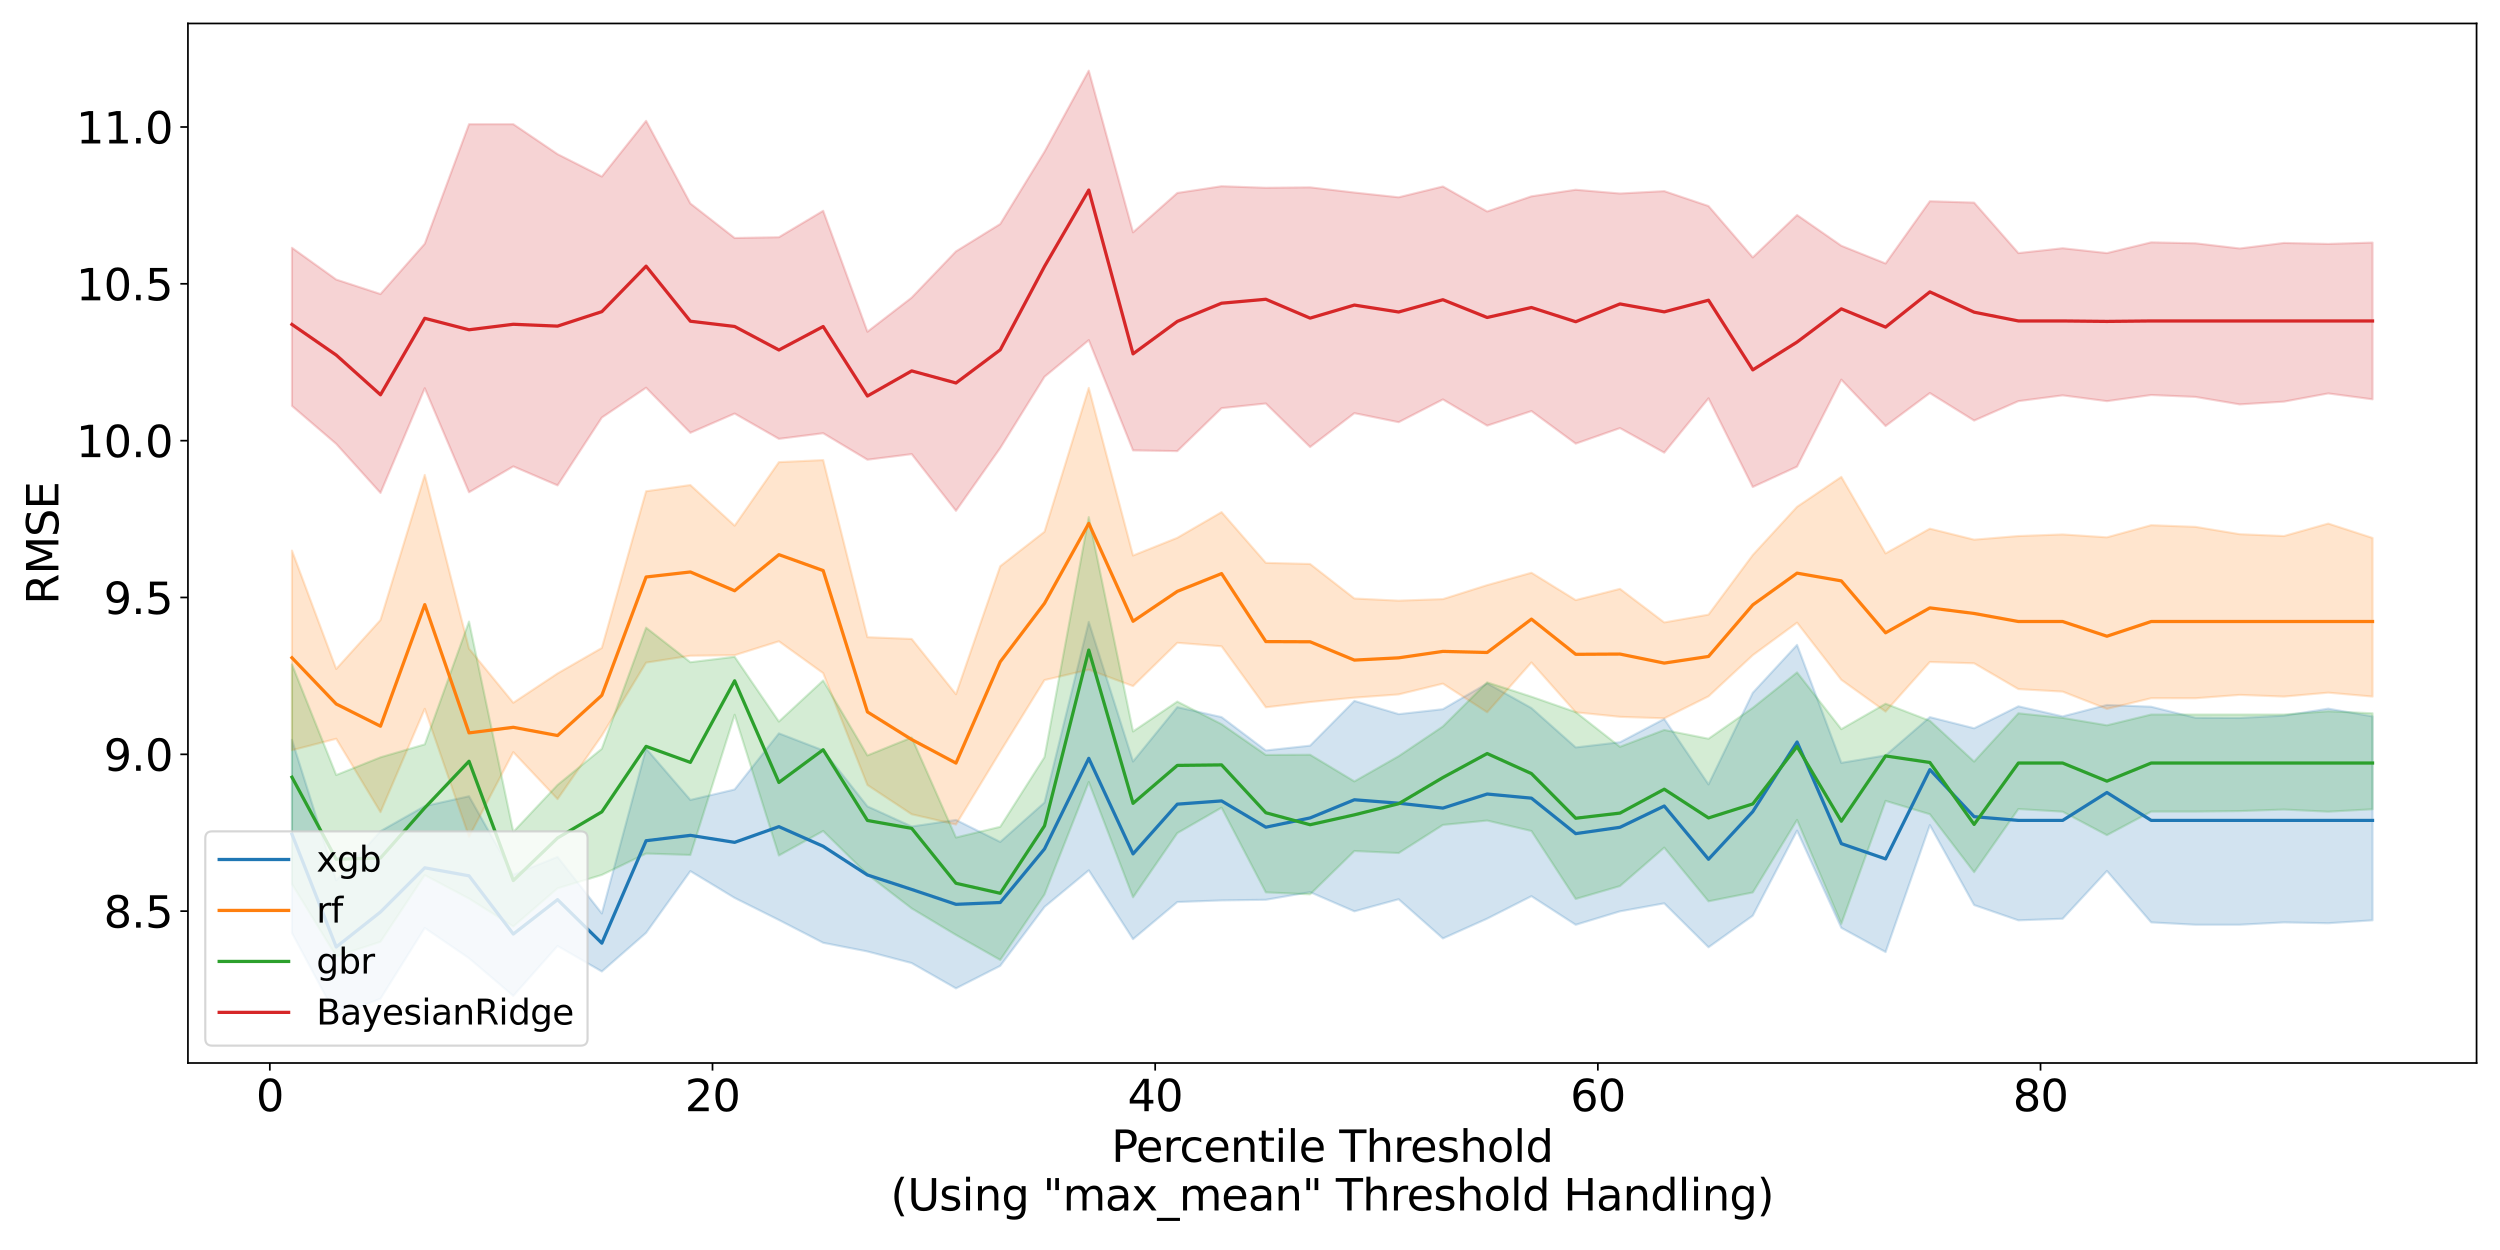 <?xml version="1.0" encoding="utf-8" standalone="no"?>
<!DOCTYPE svg PUBLIC "-//W3C//DTD SVG 1.1//EN"
  "http://www.w3.org/Graphics/SVG/1.1/DTD/svg11.dtd">
<svg xmlns:xlink="http://www.w3.org/1999/xlink" width="1152pt" height="576pt" viewBox="0 0 1152 576" xmlns="http://www.w3.org/2000/svg" version="1.1">
 <defs>
  <style type="text/css">*{stroke-linejoin: round; stroke-linecap: butt}</style>
 </defs>
 <g id="figure_1">
  <g id="patch_1">
   <path d="M 0 576 
L 1152 576 
L 1152 0 
L 0 0 
z
" style="fill: #ffffff"/>
  </g>
  <g id="axes_1">
   <g id="patch_2">
    <path d="M 86.6 489.832 
L 1141.2 489.832 
L 1141.2 10.8 
L 86.6 10.8 
z
" style="fill: #ffffff"/>
   </g>
   <g id="PolyCollection_1">
    <defs>
     <path id="m567a04a9db" d="M 134.536 -235.085 
L 134.536 -146.095 
L 154.935 -107.942 
L 175.333 -115.806 
L 195.732 -148.401 
L 216.13 -134.451 
L 236.529 -117.086 
L 256.927 -140.105 
L 277.326 -128.336 
L 297.724 -146.145 
L 318.122 -174.585 
L 338.521 -162.248 
L 358.919 -152.072 
L 379.318 -141.562 
L 399.716 -137.568 
L 420.115 -132.206 
L 440.513 -120.561 
L 460.912 -130.934 
L 481.31 -158.084 
L 501.709 -174.959 
L 522.107 -143.244 
L 542.505 -160.339 
L 562.904 -161.09 
L 583.302 -161.38 
L 603.701 -164.892 
L 624.099 -156.056 
L 644.498 -161.629 
L 664.896 -143.575 
L 685.295 -152.692 
L 705.693 -163.035 
L 726.091 -149.856 
L 746.49 -156.057 
L 766.888 -159.743 
L 787.287 -139.494 
L 807.685 -154.06 
L 828.084 -193.231 
L 848.482 -148.442 
L 868.881 -137.296 
L 889.279 -195.774 
L 909.678 -158.954 
L 930.076 -151.909 
L 950.474 -152.646 
L 970.873 -174.655 
L 991.271 -150.968 
L 1011.67 -149.88 
L 1032.068 -149.88 
L 1052.467 -150.968 
L 1072.865 -150.575 
L 1093.264 -151.919 
L 1093.264 -245.875 
L 1093.264 -245.875 
L 1072.865 -249.463 
L 1052.467 -246.219 
L 1032.068 -245.162 
L 1011.67 -245.243 
L 991.271 -250.335 
L 970.873 -251.158 
L 950.474 -245.879 
L 930.076 -250.532 
L 909.678 -240.398 
L 889.279 -245.545 
L 868.881 -227.908 
L 848.482 -224.481 
L 828.084 -278.823 
L 807.685 -256.761 
L 787.287 -214.539 
L 766.888 -244.697 
L 746.49 -233.971 
L 726.091 -231.581 
L 705.693 -249.718 
L 685.295 -261.116 
L 664.896 -249.204 
L 644.498 -246.924 
L 624.099 -253.016 
L 603.701 -232.408 
L 583.302 -230.18 
L 562.904 -245.549 
L 542.505 -250.144 
L 522.107 -225.098 
L 501.709 -289.423 
L 481.31 -206.191 
L 460.912 -188.036 
L 440.513 -198.17 
L 420.115 -195.145 
L 399.716 -204.421 
L 379.318 -230.222 
L 358.919 -238.063 
L 338.521 -212.21 
L 318.122 -207.377 
L 297.724 -231.065 
L 277.326 -155.082 
L 256.927 -181.168 
L 236.529 -172.913 
L 216.13 -209.09 
L 195.732 -204.54 
L 175.333 -192.989 
L 154.935 -170.368 
L 134.536 -235.085 
z
" style="stroke: #1f77b4; stroke-opacity: 0.2"/>
    </defs>
    <g clip-path="url(#p15c4a6320e)">
     <use xlink:href="#m567a04a9db" x="0" y="576" style="fill: #1f77b4; fill-opacity: 0.2; stroke: #1f77b4; stroke-opacity: 0.2"/>
    </g>
   </g>
   <g id="PolyCollection_2">
    <defs>
     <path id="m9740ea5361" d="M 134.536 -322.27 
L 134.536 -230.299 
L 154.935 -235.576 
L 175.333 -201.762 
L 195.732 -249.37 
L 216.13 -190.419 
L 236.529 -229.406 
L 256.927 -207.782 
L 277.326 -237.038 
L 297.724 -270.657 
L 318.122 -273.84 
L 338.521 -274.077 
L 358.919 -280.486 
L 379.318 -265.804 
L 399.716 -214.256 
L 420.115 -200.788 
L 440.513 -196.049 
L 460.912 -229.626 
L 481.31 -262.619 
L 501.709 -267.421 
L 522.107 -259.848 
L 542.505 -279.794 
L 562.904 -278.194 
L 583.302 -250.073 
L 603.701 -252.507 
L 624.099 -254.526 
L 644.498 -256.013 
L 664.896 -260.979 
L 685.295 -247.791 
L 705.693 -270.748 
L 726.091 -247.775 
L 746.49 -245.684 
L 766.888 -244.991 
L 787.287 -255.125 
L 807.685 -274.098 
L 828.084 -289.073 
L 848.482 -262.743 
L 868.881 -248.101 
L 889.279 -270.952 
L 909.678 -270.357 
L 930.076 -258.458 
L 950.474 -257.305 
L 970.873 -249.34 
L 991.271 -254.259 
L 1011.67 -254.248 
L 1032.068 -255.798 
L 1052.467 -255.016 
L 1072.865 -256.828 
L 1093.264 -255.016 
L 1093.264 -328.115 
L 1093.264 -328.115 
L 1072.865 -334.741 
L 1052.467 -328.993 
L 1032.068 -329.837 
L 1011.67 -333.228 
L 991.271 -333.985 
L 970.873 -328.396 
L 950.474 -329.725 
L 930.076 -328.993 
L 909.678 -327.32 
L 889.279 -332.389 
L 868.881 -320.988 
L 848.482 -356.259 
L 828.084 -342.463 
L 807.685 -320.254 
L 787.287 -292.78 
L 766.888 -289.182 
L 746.49 -304.65 
L 726.091 -299.471 
L 705.693 -312.076 
L 685.295 -306.369 
L 664.896 -299.932 
L 644.498 -299.212 
L 624.099 -300.212 
L 603.701 -316.116 
L 583.302 -316.633 
L 562.904 -340.02 
L 542.505 -328.169 
L 522.107 -320.011 
L 501.709 -397.234 
L 481.31 -330.975 
L 460.912 -315.086 
L 440.513 -256.103 
L 420.115 -281.565 
L 399.716 -282.385 
L 379.318 -363.99 
L 358.919 -363.038 
L 338.521 -333.766 
L 318.122 -352.491 
L 297.724 -349.637 
L 277.326 -277.426 
L 256.927 -265.688 
L 236.529 -252.166 
L 216.13 -277.088 
L 195.732 -357.141 
L 175.333 -290.29 
L 154.935 -267.748 
L 134.536 -322.27 
z
" style="stroke: #ff7f0e; stroke-opacity: 0.2"/>
    </defs>
    <g clip-path="url(#p15c4a6320e)">
     <use xlink:href="#m9740ea5361" x="0" y="576" style="fill: #ff7f0e; fill-opacity: 0.2; stroke: #ff7f0e; stroke-opacity: 0.2"/>
    </g>
   </g>
   <g id="PolyCollection_3">
    <defs>
     <path id="mb2927a8add" d="M 134.536 -269.805 
L 134.536 -168.645 
L 154.935 -135.324 
L 175.333 -142.016 
L 195.732 -172.73 
L 216.13 -161.932 
L 236.529 -149.055 
L 256.927 -166.657 
L 277.326 -172.838 
L 297.724 -182.688 
L 318.122 -182.029 
L 338.521 -246.624 
L 358.919 -181.79 
L 379.318 -193.088 
L 399.716 -173.048 
L 420.115 -157.404 
L 440.513 -145.192 
L 460.912 -133.66 
L 481.31 -163.848 
L 501.709 -215.634 
L 522.107 -162.523 
L 542.505 -192.108 
L 562.904 -203.828 
L 583.302 -164.805 
L 603.701 -163.899 
L 624.099 -183.848 
L 644.498 -182.911 
L 664.896 -195.88 
L 685.295 -197.887 
L 705.693 -193.074 
L 726.091 -161.765 
L 746.49 -167.705 
L 766.888 -185.412 
L 787.287 -160.678 
L 807.685 -164.755 
L 828.084 -198.163 
L 848.482 -150.314 
L 868.881 -206.962 
L 889.279 -200.793 
L 909.678 -174.097 
L 930.076 -203.195 
L 950.474 -201.976 
L 970.873 -191.169 
L 991.271 -202.031 
L 1011.67 -202.031 
L 1032.068 -202.249 
L 1052.467 -202.955 
L 1072.865 -201.976 
L 1093.264 -203.089 
L 1093.264 -247.319 
L 1093.264 -247.319 
L 1072.865 -248.24 
L 1052.467 -246.742 
L 1032.068 -246.742 
L 1011.67 -246.742 
L 991.271 -246.742 
L 970.873 -241.768 
L 950.474 -245.2 
L 930.076 -247.314 
L 909.678 -225.052 
L 889.279 -243.865 
L 868.881 -251.719 
L 848.482 -240.009 
L 828.084 -266.153 
L 807.685 -249.807 
L 787.287 -235.582 
L 766.888 -239.63 
L 746.49 -231.868 
L 726.091 -247.848 
L 705.693 -254.955 
L 685.295 -261.56 
L 664.896 -241.254 
L 644.498 -227.542 
L 624.099 -215.923 
L 603.701 -228.213 
L 583.302 -228.118 
L 562.904 -242.29 
L 542.505 -252.708 
L 522.107 -238.941 
L 501.709 -337.706 
L 481.31 -227.097 
L 460.912 -195.018 
L 440.513 -190.063 
L 420.115 -236.147 
L 399.716 -227.883 
L 379.318 -262.428 
L 358.919 -243.498 
L 338.521 -273.344 
L 318.122 -270.837 
L 297.724 -286.755 
L 277.326 -230.959 
L 256.927 -214.302 
L 236.529 -192.644 
L 216.13 -289.57 
L 195.732 -232.991 
L 175.333 -227.019 
L 154.935 -218.871 
L 134.536 -269.805 
z
" style="stroke: #2ca02c; stroke-opacity: 0.2"/>
    </defs>
    <g clip-path="url(#p15c4a6320e)">
     <use xlink:href="#mb2927a8add" x="0" y="576" style="fill: #2ca02c; fill-opacity: 0.2; stroke: #2ca02c; stroke-opacity: 0.2"/>
    </g>
   </g>
   <g id="PolyCollection_4">
    <defs>
     <path id="m69c92c8bdf" d="M 134.536 -461.812 
L 134.536 -388.958 
L 154.935 -371.463 
L 175.333 -348.858 
L 195.732 -397.089 
L 216.13 -349.169 
L 236.529 -361.084 
L 256.927 -352.328 
L 277.326 -383.59 
L 297.724 -397.338 
L 318.122 -376.571 
L 338.521 -385.438 
L 358.919 -373.777 
L 379.318 -376.369 
L 399.716 -364.168 
L 420.115 -366.743 
L 440.513 -340.617 
L 460.912 -369.537 
L 481.31 -402.385 
L 501.709 -419.257 
L 522.107 -368.466 
L 542.505 -368.121 
L 562.904 -387.925 
L 583.302 -390.071 
L 603.701 -370.016 
L 624.099 -385.613 
L 644.498 -381.456 
L 664.896 -391.94 
L 685.295 -379.869 
L 705.693 -386.569 
L 726.091 -371.574 
L 746.49 -378.728 
L 766.888 -367.419 
L 787.287 -392.448 
L 807.685 -351.607 
L 828.084 -360.992 
L 848.482 -401.041 
L 868.881 -379.688 
L 889.279 -394.876 
L 909.678 -382.205 
L 930.076 -391.152 
L 950.474 -393.818 
L 970.873 -391.148 
L 991.271 -393.978 
L 1011.67 -393.104 
L 1032.068 -389.655 
L 1052.467 -390.933 
L 1072.865 -394.711 
L 1093.264 -391.998 
L 1093.264 -464.214 
L 1093.264 -464.214 
L 1072.865 -463.593 
L 1052.467 -464.05 
L 1032.068 -461.501 
L 1011.67 -463.887 
L 991.271 -464.325 
L 970.873 -459.373 
L 950.474 -461.612 
L 930.076 -459.373 
L 909.678 -482.634 
L 889.279 -483.265 
L 868.881 -454.575 
L 848.482 -462.754 
L 828.084 -476.915 
L 807.685 -457.384 
L 787.287 -481.049 
L 766.888 -487.92 
L 746.49 -486.828 
L 726.091 -488.557 
L 705.693 -485.532 
L 685.295 -478.542 
L 664.896 -490.071 
L 644.498 -485.084 
L 624.099 -487.269 
L 603.701 -489.664 
L 583.302 -489.464 
L 562.904 -490.183 
L 542.505 -487.082 
L 522.107 -468.941 
L 501.709 -543.426 
L 481.31 -506.083 
L 460.912 -472.784 
L 440.513 -460.163 
L 420.115 -438.87 
L 399.716 -423.149 
L 379.318 -478.863 
L 358.919 -466.679 
L 338.521 -466.332 
L 318.122 -482.233 
L 297.724 -520.318 
L 277.326 -494.64 
L 256.927 -504.958 
L 236.529 -518.772 
L 216.13 -518.756 
L 195.732 -463.679 
L 175.333 -440.497 
L 154.935 -447.178 
L 134.536 -461.812 
z
" style="stroke: #d62728; stroke-opacity: 0.2"/>
    </defs>
    <g clip-path="url(#p15c4a6320e)">
     <use xlink:href="#m69c92c8bdf" x="0" y="576" style="fill: #d62728; fill-opacity: 0.2; stroke: #d62728; stroke-opacity: 0.2"/>
    </g>
   </g>
   <g id="matplotlib.axis_1">
    <g id="xtick_1">
     <g id="line2d_1">
      <defs>
       <path id="m0354102419" d="M 0 0 
L 0 3.5 
" style="stroke: #000000; stroke-width: 0.8"/>
      </defs>
      <g>
       <use xlink:href="#m0354102419" x="124.337" y="489.832" style="stroke: #000000; stroke-width: 0.8"/>
      </g>
     </g>
     <g id="text_1">
      <!-- 0 -->
      <g transform="translate(117.975 512.029) scale(0.2 -0.2)">
       <defs>
        <path id="DejaVuSans-30" d="M 2034 4250 
Q 1547 4250 1301 3770 
Q 1056 3291 1056 2328 
Q 1056 1369 1301 889 
Q 1547 409 2034 409 
Q 2525 409 2770 889 
Q 3016 1369 3016 2328 
Q 3016 3291 2770 3770 
Q 2525 4250 2034 4250 
z
M 2034 4750 
Q 2819 4750 3233 4129 
Q 3647 3509 3647 2328 
Q 3647 1150 3233 529 
Q 2819 -91 2034 -91 
Q 1250 -91 836 529 
Q 422 1150 422 2328 
Q 422 3509 836 4129 
Q 1250 4750 2034 4750 
z
" transform="scale(0.016)"/>
       </defs>
       <use xlink:href="#DejaVuSans-30"/>
      </g>
     </g>
    </g>
    <g id="xtick_2">
     <g id="line2d_2">
      <g>
       <use xlink:href="#m0354102419" x="328.322" y="489.832" style="stroke: #000000; stroke-width: 0.8"/>
      </g>
     </g>
     <g id="text_2">
      <!-- 20 -->
      <g transform="translate(315.597 512.029) scale(0.2 -0.2)">
       <defs>
        <path id="DejaVuSans-32" d="M 1228 531 
L 3431 531 
L 3431 0 
L 469 0 
L 469 531 
Q 828 903 1448 1529 
Q 2069 2156 2228 2338 
Q 2531 2678 2651 2914 
Q 2772 3150 2772 3378 
Q 2772 3750 2511 3984 
Q 2250 4219 1831 4219 
Q 1534 4219 1204 4116 
Q 875 4013 500 3803 
L 500 4441 
Q 881 4594 1212 4672 
Q 1544 4750 1819 4750 
Q 2544 4750 2975 4387 
Q 3406 4025 3406 3419 
Q 3406 3131 3298 2873 
Q 3191 2616 2906 2266 
Q 2828 2175 2409 1742 
Q 1991 1309 1228 531 
z
" transform="scale(0.016)"/>
       </defs>
       <use xlink:href="#DejaVuSans-32"/>
       <use xlink:href="#DejaVuSans-30" x="63.623"/>
      </g>
     </g>
    </g>
    <g id="xtick_3">
     <g id="line2d_3">
      <g>
       <use xlink:href="#m0354102419" x="532.306" y="489.832" style="stroke: #000000; stroke-width: 0.8"/>
      </g>
     </g>
     <g id="text_3">
      <!-- 40 -->
      <g transform="translate(519.581 512.029) scale(0.2 -0.2)">
       <defs>
        <path id="DejaVuSans-34" d="M 2419 4116 
L 825 1625 
L 2419 1625 
L 2419 4116 
z
M 2253 4666 
L 3047 4666 
L 3047 1625 
L 3713 1625 
L 3713 1100 
L 3047 1100 
L 3047 0 
L 2419 0 
L 2419 1100 
L 313 1100 
L 313 1709 
L 2253 4666 
z
" transform="scale(0.016)"/>
       </defs>
       <use xlink:href="#DejaVuSans-34"/>
       <use xlink:href="#DejaVuSans-30" x="63.623"/>
      </g>
     </g>
    </g>
    <g id="xtick_4">
     <g id="line2d_4">
      <g>
       <use xlink:href="#m0354102419" x="736.291" y="489.832" style="stroke: #000000; stroke-width: 0.8"/>
      </g>
     </g>
     <g id="text_4">
      <!-- 60 -->
      <g transform="translate(723.566 512.029) scale(0.2 -0.2)">
       <defs>
        <path id="DejaVuSans-36" d="M 2113 2584 
Q 1688 2584 1439 2293 
Q 1191 2003 1191 1497 
Q 1191 994 1439 701 
Q 1688 409 2113 409 
Q 2538 409 2786 701 
Q 3034 994 3034 1497 
Q 3034 2003 2786 2293 
Q 2538 2584 2113 2584 
z
M 3366 4563 
L 3366 3988 
Q 3128 4100 2886 4159 
Q 2644 4219 2406 4219 
Q 1781 4219 1451 3797 
Q 1122 3375 1075 2522 
Q 1259 2794 1537 2939 
Q 1816 3084 2150 3084 
Q 2853 3084 3261 2657 
Q 3669 2231 3669 1497 
Q 3669 778 3244 343 
Q 2819 -91 2113 -91 
Q 1303 -91 875 529 
Q 447 1150 447 2328 
Q 447 3434 972 4092 
Q 1497 4750 2381 4750 
Q 2619 4750 2861 4703 
Q 3103 4656 3366 4563 
z
" transform="scale(0.016)"/>
       </defs>
       <use xlink:href="#DejaVuSans-36"/>
       <use xlink:href="#DejaVuSans-30" x="63.623"/>
      </g>
     </g>
    </g>
    <g id="xtick_5">
     <g id="line2d_5">
      <g>
       <use xlink:href="#m0354102419" x="940.275" y="489.832" style="stroke: #000000; stroke-width: 0.8"/>
      </g>
     </g>
     <g id="text_5">
      <!-- 80 -->
      <g transform="translate(927.55 512.029) scale(0.2 -0.2)">
       <defs>
        <path id="DejaVuSans-38" d="M 2034 2216 
Q 1584 2216 1326 1975 
Q 1069 1734 1069 1313 
Q 1069 891 1326 650 
Q 1584 409 2034 409 
Q 2484 409 2743 651 
Q 3003 894 3003 1313 
Q 3003 1734 2745 1975 
Q 2488 2216 2034 2216 
z
M 1403 2484 
Q 997 2584 770 2862 
Q 544 3141 544 3541 
Q 544 4100 942 4425 
Q 1341 4750 2034 4750 
Q 2731 4750 3128 4425 
Q 3525 4100 3525 3541 
Q 3525 3141 3298 2862 
Q 3072 2584 2669 2484 
Q 3125 2378 3379 2068 
Q 3634 1759 3634 1313 
Q 3634 634 3220 271 
Q 2806 -91 2034 -91 
Q 1263 -91 848 271 
Q 434 634 434 1313 
Q 434 1759 690 2068 
Q 947 2378 1403 2484 
z
M 1172 3481 
Q 1172 3119 1398 2916 
Q 1625 2713 2034 2713 
Q 2441 2713 2670 2916 
Q 2900 3119 2900 3481 
Q 2900 3844 2670 4047 
Q 2441 4250 2034 4250 
Q 1625 4250 1398 4047 
Q 1172 3844 1172 3481 
z
" transform="scale(0.016)"/>
       </defs>
       <use xlink:href="#DejaVuSans-38"/>
       <use xlink:href="#DejaVuSans-30" x="63.623"/>
      </g>
     </g>
    </g>
    <g id="text_6">
     <!-- Percentile Threshold -->
     <g transform="translate(512.12 535.385) scale(0.2 -0.2)">
      <defs>
       <path id="DejaVuSans-50" d="M 1259 4147 
L 1259 2394 
L 2053 2394 
Q 2494 2394 2734 2622 
Q 2975 2850 2975 3272 
Q 2975 3691 2734 3919 
Q 2494 4147 2053 4147 
L 1259 4147 
z
M 628 4666 
L 2053 4666 
Q 2838 4666 3239 4311 
Q 3641 3956 3641 3272 
Q 3641 2581 3239 2228 
Q 2838 1875 2053 1875 
L 1259 1875 
L 1259 0 
L 628 0 
L 628 4666 
z
" transform="scale(0.016)"/>
       <path id="DejaVuSans-65" d="M 3597 1894 
L 3597 1613 
L 953 1613 
Q 991 1019 1311 708 
Q 1631 397 2203 397 
Q 2534 397 2845 478 
Q 3156 559 3463 722 
L 3463 178 
Q 3153 47 2828 -22 
Q 2503 -91 2169 -91 
Q 1331 -91 842 396 
Q 353 884 353 1716 
Q 353 2575 817 3079 
Q 1281 3584 2069 3584 
Q 2775 3584 3186 3129 
Q 3597 2675 3597 1894 
z
M 3022 2063 
Q 3016 2534 2758 2815 
Q 2500 3097 2075 3097 
Q 1594 3097 1305 2825 
Q 1016 2553 972 2059 
L 3022 2063 
z
" transform="scale(0.016)"/>
       <path id="DejaVuSans-72" d="M 2631 2963 
Q 2534 3019 2420 3045 
Q 2306 3072 2169 3072 
Q 1681 3072 1420 2755 
Q 1159 2438 1159 1844 
L 1159 0 
L 581 0 
L 581 3500 
L 1159 3500 
L 1159 2956 
Q 1341 3275 1631 3429 
Q 1922 3584 2338 3584 
Q 2397 3584 2469 3576 
Q 2541 3569 2628 3553 
L 2631 2963 
z
" transform="scale(0.016)"/>
       <path id="DejaVuSans-63" d="M 3122 3366 
L 3122 2828 
Q 2878 2963 2633 3030 
Q 2388 3097 2138 3097 
Q 1578 3097 1268 2742 
Q 959 2388 959 1747 
Q 959 1106 1268 751 
Q 1578 397 2138 397 
Q 2388 397 2633 464 
Q 2878 531 3122 666 
L 3122 134 
Q 2881 22 2623 -34 
Q 2366 -91 2075 -91 
Q 1284 -91 818 406 
Q 353 903 353 1747 
Q 353 2603 823 3093 
Q 1294 3584 2113 3584 
Q 2378 3584 2631 3529 
Q 2884 3475 3122 3366 
z
" transform="scale(0.016)"/>
       <path id="DejaVuSans-6e" d="M 3513 2113 
L 3513 0 
L 2938 0 
L 2938 2094 
Q 2938 2591 2744 2837 
Q 2550 3084 2163 3084 
Q 1697 3084 1428 2787 
Q 1159 2491 1159 1978 
L 1159 0 
L 581 0 
L 581 3500 
L 1159 3500 
L 1159 2956 
Q 1366 3272 1645 3428 
Q 1925 3584 2291 3584 
Q 2894 3584 3203 3211 
Q 3513 2838 3513 2113 
z
" transform="scale(0.016)"/>
       <path id="DejaVuSans-74" d="M 1172 4494 
L 1172 3500 
L 2356 3500 
L 2356 3053 
L 1172 3053 
L 1172 1153 
Q 1172 725 1289 603 
Q 1406 481 1766 481 
L 2356 481 
L 2356 0 
L 1766 0 
Q 1100 0 847 248 
Q 594 497 594 1153 
L 594 3053 
L 172 3053 
L 172 3500 
L 594 3500 
L 594 4494 
L 1172 4494 
z
" transform="scale(0.016)"/>
       <path id="DejaVuSans-69" d="M 603 3500 
L 1178 3500 
L 1178 0 
L 603 0 
L 603 3500 
z
M 603 4863 
L 1178 4863 
L 1178 4134 
L 603 4134 
L 603 4863 
z
" transform="scale(0.016)"/>
       <path id="DejaVuSans-6c" d="M 603 4863 
L 1178 4863 
L 1178 0 
L 603 0 
L 603 4863 
z
" transform="scale(0.016)"/>
       <path id="DejaVuSans-20" transform="scale(0.016)"/>
       <path id="DejaVuSans-54" d="M -19 4666 
L 3928 4666 
L 3928 4134 
L 2272 4134 
L 2272 0 
L 1638 0 
L 1638 4134 
L -19 4134 
L -19 4666 
z
" transform="scale(0.016)"/>
       <path id="DejaVuSans-68" d="M 3513 2113 
L 3513 0 
L 2938 0 
L 2938 2094 
Q 2938 2591 2744 2837 
Q 2550 3084 2163 3084 
Q 1697 3084 1428 2787 
Q 1159 2491 1159 1978 
L 1159 0 
L 581 0 
L 581 4863 
L 1159 4863 
L 1159 2956 
Q 1366 3272 1645 3428 
Q 1925 3584 2291 3584 
Q 2894 3584 3203 3211 
Q 3513 2838 3513 2113 
z
" transform="scale(0.016)"/>
       <path id="DejaVuSans-73" d="M 2834 3397 
L 2834 2853 
Q 2591 2978 2328 3040 
Q 2066 3103 1784 3103 
Q 1356 3103 1142 2972 
Q 928 2841 928 2578 
Q 928 2378 1081 2264 
Q 1234 2150 1697 2047 
L 1894 2003 
Q 2506 1872 2764 1633 
Q 3022 1394 3022 966 
Q 3022 478 2636 193 
Q 2250 -91 1575 -91 
Q 1294 -91 989 -36 
Q 684 19 347 128 
L 347 722 
Q 666 556 975 473 
Q 1284 391 1588 391 
Q 1994 391 2212 530 
Q 2431 669 2431 922 
Q 2431 1156 2273 1281 
Q 2116 1406 1581 1522 
L 1381 1569 
Q 847 1681 609 1914 
Q 372 2147 372 2553 
Q 372 3047 722 3315 
Q 1072 3584 1716 3584 
Q 2034 3584 2315 3537 
Q 2597 3491 2834 3397 
z
" transform="scale(0.016)"/>
       <path id="DejaVuSans-6f" d="M 1959 3097 
Q 1497 3097 1228 2736 
Q 959 2375 959 1747 
Q 959 1119 1226 758 
Q 1494 397 1959 397 
Q 2419 397 2687 759 
Q 2956 1122 2956 1747 
Q 2956 2369 2687 2733 
Q 2419 3097 1959 3097 
z
M 1959 3584 
Q 2709 3584 3137 3096 
Q 3566 2609 3566 1747 
Q 3566 888 3137 398 
Q 2709 -91 1959 -91 
Q 1206 -91 779 398 
Q 353 888 353 1747 
Q 353 2609 779 3096 
Q 1206 3584 1959 3584 
z
" transform="scale(0.016)"/>
       <path id="DejaVuSans-64" d="M 2906 2969 
L 2906 4863 
L 3481 4863 
L 3481 0 
L 2906 0 
L 2906 525 
Q 2725 213 2448 61 
Q 2172 -91 1784 -91 
Q 1150 -91 751 415 
Q 353 922 353 1747 
Q 353 2572 751 3078 
Q 1150 3584 1784 3584 
Q 2172 3584 2448 3432 
Q 2725 3281 2906 2969 
z
M 947 1747 
Q 947 1113 1208 752 
Q 1469 391 1925 391 
Q 2381 391 2643 752 
Q 2906 1113 2906 1747 
Q 2906 2381 2643 2742 
Q 2381 3103 1925 3103 
Q 1469 3103 1208 2742 
Q 947 2381 947 1747 
z
" transform="scale(0.016)"/>
      </defs>
      <use xlink:href="#DejaVuSans-50"/>
      <use xlink:href="#DejaVuSans-65" x="56.678"/>
      <use xlink:href="#DejaVuSans-72" x="118.201"/>
      <use xlink:href="#DejaVuSans-63" x="157.064"/>
      <use xlink:href="#DejaVuSans-65" x="212.045"/>
      <use xlink:href="#DejaVuSans-6e" x="273.568"/>
      <use xlink:href="#DejaVuSans-74" x="336.947"/>
      <use xlink:href="#DejaVuSans-69" x="376.156"/>
      <use xlink:href="#DejaVuSans-6c" x="403.939"/>
      <use xlink:href="#DejaVuSans-65" x="431.723"/>
      <use xlink:href="#DejaVuSans-20" x="493.246"/>
      <use xlink:href="#DejaVuSans-54" x="525.033"/>
      <use xlink:href="#DejaVuSans-68" x="586.117"/>
      <use xlink:href="#DejaVuSans-72" x="649.496"/>
      <use xlink:href="#DejaVuSans-65" x="688.359"/>
      <use xlink:href="#DejaVuSans-73" x="749.883"/>
      <use xlink:href="#DejaVuSans-68" x="801.982"/>
      <use xlink:href="#DejaVuSans-6f" x="865.361"/>
      <use xlink:href="#DejaVuSans-6c" x="926.543"/>
      <use xlink:href="#DejaVuSans-64" x="954.326"/>
     </g>
     <!-- (Using "max_mean" Threshold Handling) -->
     <g transform="translate(410.37 557.781) scale(0.2 -0.2)">
      <defs>
       <path id="DejaVuSans-28" d="M 1984 4856 
Q 1566 4138 1362 3434 
Q 1159 2731 1159 2009 
Q 1159 1288 1364 580 
Q 1569 -128 1984 -844 
L 1484 -844 
Q 1016 -109 783 600 
Q 550 1309 550 2009 
Q 550 2706 781 3412 
Q 1013 4119 1484 4856 
L 1984 4856 
z
" transform="scale(0.016)"/>
       <path id="DejaVuSans-55" d="M 556 4666 
L 1191 4666 
L 1191 1831 
Q 1191 1081 1462 751 
Q 1734 422 2344 422 
Q 2950 422 3222 751 
Q 3494 1081 3494 1831 
L 3494 4666 
L 4128 4666 
L 4128 1753 
Q 4128 841 3676 375 
Q 3225 -91 2344 -91 
Q 1459 -91 1007 375 
Q 556 841 556 1753 
L 556 4666 
z
" transform="scale(0.016)"/>
       <path id="DejaVuSans-67" d="M 2906 1791 
Q 2906 2416 2648 2759 
Q 2391 3103 1925 3103 
Q 1463 3103 1205 2759 
Q 947 2416 947 1791 
Q 947 1169 1205 825 
Q 1463 481 1925 481 
Q 2391 481 2648 825 
Q 2906 1169 2906 1791 
z
M 3481 434 
Q 3481 -459 3084 -895 
Q 2688 -1331 1869 -1331 
Q 1566 -1331 1297 -1286 
Q 1028 -1241 775 -1147 
L 775 -588 
Q 1028 -725 1275 -790 
Q 1522 -856 1778 -856 
Q 2344 -856 2625 -561 
Q 2906 -266 2906 331 
L 2906 616 
Q 2728 306 2450 153 
Q 2172 0 1784 0 
Q 1141 0 747 490 
Q 353 981 353 1791 
Q 353 2603 747 3093 
Q 1141 3584 1784 3584 
Q 2172 3584 2450 3431 
Q 2728 3278 2906 2969 
L 2906 3500 
L 3481 3500 
L 3481 434 
z
" transform="scale(0.016)"/>
       <path id="DejaVuSans-22" d="M 1147 4666 
L 1147 2931 
L 616 2931 
L 616 4666 
L 1147 4666 
z
M 2328 4666 
L 2328 2931 
L 1797 2931 
L 1797 4666 
L 2328 4666 
z
" transform="scale(0.016)"/>
       <path id="DejaVuSans-6d" d="M 3328 2828 
Q 3544 3216 3844 3400 
Q 4144 3584 4550 3584 
Q 5097 3584 5394 3201 
Q 5691 2819 5691 2113 
L 5691 0 
L 5113 0 
L 5113 2094 
Q 5113 2597 4934 2840 
Q 4756 3084 4391 3084 
Q 3944 3084 3684 2787 
Q 3425 2491 3425 1978 
L 3425 0 
L 2847 0 
L 2847 2094 
Q 2847 2600 2669 2842 
Q 2491 3084 2119 3084 
Q 1678 3084 1418 2786 
Q 1159 2488 1159 1978 
L 1159 0 
L 581 0 
L 581 3500 
L 1159 3500 
L 1159 2956 
Q 1356 3278 1631 3431 
Q 1906 3584 2284 3584 
Q 2666 3584 2933 3390 
Q 3200 3197 3328 2828 
z
" transform="scale(0.016)"/>
       <path id="DejaVuSans-61" d="M 2194 1759 
Q 1497 1759 1228 1600 
Q 959 1441 959 1056 
Q 959 750 1161 570 
Q 1363 391 1709 391 
Q 2188 391 2477 730 
Q 2766 1069 2766 1631 
L 2766 1759 
L 2194 1759 
z
M 3341 1997 
L 3341 0 
L 2766 0 
L 2766 531 
Q 2569 213 2275 61 
Q 1981 -91 1556 -91 
Q 1019 -91 701 211 
Q 384 513 384 1019 
Q 384 1609 779 1909 
Q 1175 2209 1959 2209 
L 2766 2209 
L 2766 2266 
Q 2766 2663 2505 2880 
Q 2244 3097 1772 3097 
Q 1472 3097 1187 3025 
Q 903 2953 641 2809 
L 641 3341 
Q 956 3463 1253 3523 
Q 1550 3584 1831 3584 
Q 2591 3584 2966 3190 
Q 3341 2797 3341 1997 
z
" transform="scale(0.016)"/>
       <path id="DejaVuSans-78" d="M 3513 3500 
L 2247 1797 
L 3578 0 
L 2900 0 
L 1881 1375 
L 863 0 
L 184 0 
L 1544 1831 
L 300 3500 
L 978 3500 
L 1906 2253 
L 2834 3500 
L 3513 3500 
z
" transform="scale(0.016)"/>
       <path id="DejaVuSans-5f" d="M 3263 -1063 
L 3263 -1509 
L -63 -1509 
L -63 -1063 
L 3263 -1063 
z
" transform="scale(0.016)"/>
       <path id="DejaVuSans-48" d="M 628 4666 
L 1259 4666 
L 1259 2753 
L 3553 2753 
L 3553 4666 
L 4184 4666 
L 4184 0 
L 3553 0 
L 3553 2222 
L 1259 2222 
L 1259 0 
L 628 0 
L 628 4666 
z
" transform="scale(0.016)"/>
       <path id="DejaVuSans-29" d="M 513 4856 
L 1013 4856 
Q 1481 4119 1714 3412 
Q 1947 2706 1947 2009 
Q 1947 1309 1714 600 
Q 1481 -109 1013 -844 
L 513 -844 
Q 928 -128 1133 580 
Q 1338 1288 1338 2009 
Q 1338 2731 1133 3434 
Q 928 4138 513 4856 
z
" transform="scale(0.016)"/>
      </defs>
      <use xlink:href="#DejaVuSans-28"/>
      <use xlink:href="#DejaVuSans-55" x="39.014"/>
      <use xlink:href="#DejaVuSans-73" x="112.207"/>
      <use xlink:href="#DejaVuSans-69" x="164.307"/>
      <use xlink:href="#DejaVuSans-6e" x="192.09"/>
      <use xlink:href="#DejaVuSans-67" x="255.469"/>
      <use xlink:href="#DejaVuSans-20" x="318.945"/>
      <use xlink:href="#DejaVuSans-22" x="350.732"/>
      <use xlink:href="#DejaVuSans-6d" x="396.729"/>
      <use xlink:href="#DejaVuSans-61" x="494.141"/>
      <use xlink:href="#DejaVuSans-78" x="555.42"/>
      <use xlink:href="#DejaVuSans-5f" x="614.6"/>
      <use xlink:href="#DejaVuSans-6d" x="664.6"/>
      <use xlink:href="#DejaVuSans-65" x="762.012"/>
      <use xlink:href="#DejaVuSans-61" x="823.535"/>
      <use xlink:href="#DejaVuSans-6e" x="884.814"/>
      <use xlink:href="#DejaVuSans-22" x="948.193"/>
      <use xlink:href="#DejaVuSans-20" x="994.189"/>
      <use xlink:href="#DejaVuSans-54" x="1025.977"/>
      <use xlink:href="#DejaVuSans-68" x="1087.061"/>
      <use xlink:href="#DejaVuSans-72" x="1150.439"/>
      <use xlink:href="#DejaVuSans-65" x="1189.303"/>
      <use xlink:href="#DejaVuSans-73" x="1250.826"/>
      <use xlink:href="#DejaVuSans-68" x="1302.926"/>
      <use xlink:href="#DejaVuSans-6f" x="1366.305"/>
      <use xlink:href="#DejaVuSans-6c" x="1427.486"/>
      <use xlink:href="#DejaVuSans-64" x="1455.27"/>
      <use xlink:href="#DejaVuSans-20" x="1518.746"/>
      <use xlink:href="#DejaVuSans-48" x="1550.533"/>
      <use xlink:href="#DejaVuSans-61" x="1625.729"/>
      <use xlink:href="#DejaVuSans-6e" x="1687.008"/>
      <use xlink:href="#DejaVuSans-64" x="1750.387"/>
      <use xlink:href="#DejaVuSans-6c" x="1813.863"/>
      <use xlink:href="#DejaVuSans-69" x="1841.646"/>
      <use xlink:href="#DejaVuSans-6e" x="1869.43"/>
      <use xlink:href="#DejaVuSans-67" x="1932.809"/>
      <use xlink:href="#DejaVuSans-29" x="1996.285"/>
     </g>
    </g>
   </g>
   <g id="matplotlib.axis_2">
    <g id="ytick_1">
     <g id="line2d_6">
      <defs>
       <path id="m0edc769dcb" d="M 0 0 
L -3.5 0 
" style="stroke: #000000; stroke-width: 0.8"/>
      </defs>
      <g>
       <use xlink:href="#m0edc769dcb" x="86.6" y="419.861" style="stroke: #000000; stroke-width: 0.8"/>
      </g>
     </g>
     <g id="text_7">
      <!-- 8.5 -->
      <g transform="translate(47.794 427.46) scale(0.2 -0.2)">
       <defs>
        <path id="DejaVuSans-2e" d="M 684 794 
L 1344 794 
L 1344 0 
L 684 0 
L 684 794 
z
" transform="scale(0.016)"/>
        <path id="DejaVuSans-35" d="M 691 4666 
L 3169 4666 
L 3169 4134 
L 1269 4134 
L 1269 2991 
Q 1406 3038 1543 3061 
Q 1681 3084 1819 3084 
Q 2600 3084 3056 2656 
Q 3513 2228 3513 1497 
Q 3513 744 3044 326 
Q 2575 -91 1722 -91 
Q 1428 -91 1123 -41 
Q 819 9 494 109 
L 494 744 
Q 775 591 1075 516 
Q 1375 441 1709 441 
Q 2250 441 2565 725 
Q 2881 1009 2881 1497 
Q 2881 1984 2565 2268 
Q 2250 2553 1709 2553 
Q 1456 2553 1204 2497 
Q 953 2441 691 2322 
L 691 4666 
z
" transform="scale(0.016)"/>
       </defs>
       <use xlink:href="#DejaVuSans-38"/>
       <use xlink:href="#DejaVuSans-2e" x="63.623"/>
       <use xlink:href="#DejaVuSans-35" x="95.41"/>
      </g>
     </g>
    </g>
    <g id="ytick_2">
     <g id="line2d_7">
      <g>
       <use xlink:href="#m0edc769dcb" x="86.6" y="347.593" style="stroke: #000000; stroke-width: 0.8"/>
      </g>
     </g>
     <g id="text_8">
      <!-- 9.0 -->
      <g transform="translate(47.794 355.192) scale(0.2 -0.2)">
       <defs>
        <path id="DejaVuSans-39" d="M 703 97 
L 703 672 
Q 941 559 1184 500 
Q 1428 441 1663 441 
Q 2288 441 2617 861 
Q 2947 1281 2994 2138 
Q 2813 1869 2534 1725 
Q 2256 1581 1919 1581 
Q 1219 1581 811 2004 
Q 403 2428 403 3163 
Q 403 3881 828 4315 
Q 1253 4750 1959 4750 
Q 2769 4750 3195 4129 
Q 3622 3509 3622 2328 
Q 3622 1225 3098 567 
Q 2575 -91 1691 -91 
Q 1453 -91 1209 -44 
Q 966 3 703 97 
z
M 1959 2075 
Q 2384 2075 2632 2365 
Q 2881 2656 2881 3163 
Q 2881 3666 2632 3958 
Q 2384 4250 1959 4250 
Q 1534 4250 1286 3958 
Q 1038 3666 1038 3163 
Q 1038 2656 1286 2365 
Q 1534 2075 1959 2075 
z
" transform="scale(0.016)"/>
       </defs>
       <use xlink:href="#DejaVuSans-39"/>
       <use xlink:href="#DejaVuSans-2e" x="63.623"/>
       <use xlink:href="#DejaVuSans-30" x="95.41"/>
      </g>
     </g>
    </g>
    <g id="ytick_3">
     <g id="line2d_8">
      <g>
       <use xlink:href="#m0edc769dcb" x="86.6" y="275.325" style="stroke: #000000; stroke-width: 0.8"/>
      </g>
     </g>
     <g id="text_9">
      <!-- 9.5 -->
      <g transform="translate(47.794 282.923) scale(0.2 -0.2)">
       <use xlink:href="#DejaVuSans-39"/>
       <use xlink:href="#DejaVuSans-2e" x="63.623"/>
       <use xlink:href="#DejaVuSans-35" x="95.41"/>
      </g>
     </g>
    </g>
    <g id="ytick_4">
     <g id="line2d_9">
      <g>
       <use xlink:href="#m0edc769dcb" x="86.6" y="203.056" style="stroke: #000000; stroke-width: 0.8"/>
      </g>
     </g>
     <g id="text_10">
      <!-- 10.0 -->
      <g transform="translate(35.069 210.655) scale(0.2 -0.2)">
       <defs>
        <path id="DejaVuSans-31" d="M 794 531 
L 1825 531 
L 1825 4091 
L 703 3866 
L 703 4441 
L 1819 4666 
L 2450 4666 
L 2450 531 
L 3481 531 
L 3481 0 
L 794 0 
L 794 531 
z
" transform="scale(0.016)"/>
       </defs>
       <use xlink:href="#DejaVuSans-31"/>
       <use xlink:href="#DejaVuSans-30" x="63.623"/>
       <use xlink:href="#DejaVuSans-2e" x="127.246"/>
       <use xlink:href="#DejaVuSans-30" x="159.033"/>
      </g>
     </g>
    </g>
    <g id="ytick_5">
     <g id="line2d_10">
      <g>
       <use xlink:href="#m0edc769dcb" x="86.6" y="130.788" style="stroke: #000000; stroke-width: 0.8"/>
      </g>
     </g>
     <g id="text_11">
      <!-- 10.5 -->
      <g transform="translate(35.069 138.386) scale(0.2 -0.2)">
       <use xlink:href="#DejaVuSans-31"/>
       <use xlink:href="#DejaVuSans-30" x="63.623"/>
       <use xlink:href="#DejaVuSans-2e" x="127.246"/>
       <use xlink:href="#DejaVuSans-35" x="159.033"/>
      </g>
     </g>
    </g>
    <g id="ytick_6">
     <g id="line2d_11">
      <g>
       <use xlink:href="#m0edc769dcb" x="86.6" y="58.519" style="stroke: #000000; stroke-width: 0.8"/>
      </g>
     </g>
     <g id="text_12">
      <!-- 11.0 -->
      <g transform="translate(35.069 66.118) scale(0.2 -0.2)">
       <use xlink:href="#DejaVuSans-31"/>
       <use xlink:href="#DejaVuSans-31" x="63.623"/>
       <use xlink:href="#DejaVuSans-2e" x="127.246"/>
       <use xlink:href="#DejaVuSans-30" x="159.033"/>
      </g>
     </g>
    </g>
    <g id="text_13">
     <!-- RMSE -->
     <g transform="translate(26.909 278.56) rotate(-90) scale(0.2 -0.2)">
      <defs>
       <path id="DejaVuSans-52" d="M 2841 2188 
Q 3044 2119 3236 1894 
Q 3428 1669 3622 1275 
L 4263 0 
L 3584 0 
L 2988 1197 
Q 2756 1666 2539 1819 
Q 2322 1972 1947 1972 
L 1259 1972 
L 1259 0 
L 628 0 
L 628 4666 
L 2053 4666 
Q 2853 4666 3247 4331 
Q 3641 3997 3641 3322 
Q 3641 2881 3436 2590 
Q 3231 2300 2841 2188 
z
M 1259 4147 
L 1259 2491 
L 2053 2491 
Q 2509 2491 2742 2702 
Q 2975 2913 2975 3322 
Q 2975 3731 2742 3939 
Q 2509 4147 2053 4147 
L 1259 4147 
z
" transform="scale(0.016)"/>
       <path id="DejaVuSans-4d" d="M 628 4666 
L 1569 4666 
L 2759 1491 
L 3956 4666 
L 4897 4666 
L 4897 0 
L 4281 0 
L 4281 4097 
L 3078 897 
L 2444 897 
L 1241 4097 
L 1241 0 
L 628 0 
L 628 4666 
z
" transform="scale(0.016)"/>
       <path id="DejaVuSans-53" d="M 3425 4513 
L 3425 3897 
Q 3066 4069 2747 4153 
Q 2428 4238 2131 4238 
Q 1616 4238 1336 4038 
Q 1056 3838 1056 3469 
Q 1056 3159 1242 3001 
Q 1428 2844 1947 2747 
L 2328 2669 
Q 3034 2534 3370 2195 
Q 3706 1856 3706 1288 
Q 3706 609 3251 259 
Q 2797 -91 1919 -91 
Q 1588 -91 1214 -16 
Q 841 59 441 206 
L 441 856 
Q 825 641 1194 531 
Q 1563 422 1919 422 
Q 2459 422 2753 634 
Q 3047 847 3047 1241 
Q 3047 1584 2836 1778 
Q 2625 1972 2144 2069 
L 1759 2144 
Q 1053 2284 737 2584 
Q 422 2884 422 3419 
Q 422 4038 858 4394 
Q 1294 4750 2059 4750 
Q 2388 4750 2728 4690 
Q 3069 4631 3425 4513 
z
" transform="scale(0.016)"/>
       <path id="DejaVuSans-45" d="M 628 4666 
L 3578 4666 
L 3578 4134 
L 1259 4134 
L 1259 2753 
L 3481 2753 
L 3481 2222 
L 1259 2222 
L 1259 531 
L 3634 531 
L 3634 0 
L 628 0 
L 628 4666 
z
" transform="scale(0.016)"/>
      </defs>
      <use xlink:href="#DejaVuSans-52"/>
      <use xlink:href="#DejaVuSans-4d" x="69.482"/>
      <use xlink:href="#DejaVuSans-53" x="155.762"/>
      <use xlink:href="#DejaVuSans-45" x="219.238"/>
     </g>
    </g>
   </g>
   <g id="line2d_12">
    <path d="M 134.536 384.402 
L 154.935 436.366 
L 175.333 420.242 
L 195.732 399.885 
L 216.13 403.582 
L 236.529 430.402 
L 256.927 414.55 
L 277.326 434.605 
L 297.724 387.398 
L 318.122 384.932 
L 338.521 388.157 
L 358.919 380.921 
L 379.318 389.959 
L 399.716 403.186 
L 420.115 409.863 
L 440.513 416.717 
L 460.912 415.87 
L 481.31 391.181 
L 501.709 349.45 
L 522.107 393.468 
L 542.505 370.559 
L 562.904 369.057 
L 583.302 381.169 
L 603.701 376.904 
L 624.099 368.53 
L 644.498 370.109 
L 664.896 372.374 
L 685.295 365.888 
L 705.693 367.794 
L 726.091 384.14 
L 746.49 381.218 
L 766.888 371.414 
L 787.287 395.949 
L 807.685 373.985 
L 828.084 341.927 
L 848.482 388.744 
L 868.881 395.786 
L 889.279 354.659 
L 909.678 376.324 
L 930.076 378.042 
L 950.474 378.042 
L 970.873 365.192 
L 991.271 378.042 
L 1011.67 378.042 
L 1032.068 378.042 
L 1052.467 378.042 
L 1072.865 378.042 
L 1093.264 378.042 
" clip-path="url(#p15c4a6320e)" style="fill: none; stroke: #1f77b4; stroke-width: 1.5; stroke-linecap: square"/>
   </g>
   <g id="line2d_13">
    <path d="M 134.536 303.099 
L 154.935 324.407 
L 175.333 334.632 
L 195.732 278.616 
L 216.13 337.713 
L 236.529 335.144 
L 256.927 338.938 
L 277.326 320.4 
L 297.724 265.88 
L 318.122 263.559 
L 338.521 272.217 
L 358.919 255.584 
L 379.318 262.921 
L 399.716 328.053 
L 420.115 340.788 
L 440.513 351.632 
L 460.912 304.947 
L 481.31 278.008 
L 501.709 241.182 
L 522.107 286.282 
L 542.505 272.503 
L 562.904 264.312 
L 583.302 295.647 
L 603.701 295.736 
L 624.099 304.175 
L 644.498 303.134 
L 664.896 300.159 
L 685.295 300.664 
L 705.693 285.291 
L 726.091 301.513 
L 746.49 301.39 
L 766.888 305.553 
L 787.287 302.492 
L 807.685 278.727 
L 828.084 264.105 
L 848.482 267.67 
L 868.881 291.587 
L 889.279 280.111 
L 909.678 282.689 
L 930.076 286.398 
L 950.474 286.398 
L 970.873 293.174 
L 991.271 286.398 
L 1011.67 286.398 
L 1032.068 286.398 
L 1052.467 286.398 
L 1072.865 286.398 
L 1093.264 286.398 
" clip-path="url(#p15c4a6320e)" style="fill: none; stroke: #ff7f0e; stroke-width: 1.5; stroke-linecap: square"/>
   </g>
   <g id="line2d_14">
    <path d="M 134.536 358.134 
L 154.935 395.94 
L 175.333 395.355 
L 195.732 372.252 
L 216.13 350.786 
L 236.529 405.757 
L 256.927 386.142 
L 277.326 374.102 
L 297.724 343.929 
L 318.122 351.304 
L 338.521 313.723 
L 358.919 360.55 
L 379.318 345.478 
L 399.716 378.071 
L 420.115 381.705 
L 440.513 407.02 
L 460.912 411.625 
L 481.31 380.561 
L 501.709 299.552 
L 522.107 370.184 
L 542.505 352.7 
L 562.904 352.466 
L 583.302 374.518 
L 603.701 380.035 
L 624.099 375.478 
L 644.498 370.356 
L 664.896 358.283 
L 685.295 347.235 
L 705.693 356.47 
L 726.091 377.044 
L 746.49 374.672 
L 766.888 363.663 
L 787.287 376.901 
L 807.685 370.447 
L 828.084 344.019 
L 848.482 378.409 
L 868.881 348.342 
L 889.279 351.344 
L 909.678 379.889 
L 930.076 351.613 
L 950.474 351.613 
L 970.873 359.954 
L 991.271 351.613 
L 1011.67 351.613 
L 1032.068 351.613 
L 1052.467 351.613 
L 1072.865 351.613 
L 1093.264 351.613 
" clip-path="url(#p15c4a6320e)" style="fill: none; stroke: #2ca02c; stroke-width: 1.5; stroke-linecap: square"/>
   </g>
   <g id="line2d_15">
    <path d="M 134.536 149.498 
L 154.935 163.615 
L 175.333 181.919 
L 195.732 146.67 
L 216.13 151.96 
L 236.529 149.425 
L 256.927 150.276 
L 277.326 143.612 
L 297.724 122.648 
L 318.122 148.016 
L 338.521 150.441 
L 358.919 161.27 
L 379.318 150.466 
L 399.716 182.488 
L 420.115 170.909 
L 440.513 176.479 
L 460.912 161.208 
L 481.31 122.765 
L 501.709 87.578 
L 522.107 163.051 
L 542.505 148.11 
L 562.904 139.718 
L 583.302 137.902 
L 603.701 146.594 
L 624.099 140.577 
L 644.498 143.769 
L 664.896 138.108 
L 685.295 146.296 
L 705.693 141.701 
L 726.091 148.253 
L 746.49 140.055 
L 766.888 143.703 
L 787.287 138.339 
L 807.685 170.437 
L 828.084 157.618 
L 848.482 142.312 
L 868.881 150.731 
L 889.279 134.503 
L 909.678 143.853 
L 930.076 147.895 
L 950.474 147.895 
L 970.873 148.11 
L 991.271 147.895 
L 1011.67 147.895 
L 1032.068 147.895 
L 1052.467 147.895 
L 1072.865 147.895 
L 1093.264 147.895 
" clip-path="url(#p15c4a6320e)" style="fill: none; stroke: #d62728; stroke-width: 1.5; stroke-linecap: square"/>
   </g>
   <g id="line2d_16"/>
   <g id="line2d_17"/>
   <g id="line2d_18"/>
   <g id="line2d_19"/>
   <g id="patch_3">
    <path d="M 86.6 489.832 
L 86.6 10.8 
" style="fill: none; stroke: #000000; stroke-width: 0.8; stroke-linejoin: miter; stroke-linecap: square"/>
   </g>
   <g id="patch_4">
    <path d="M 1141.2 489.832 
L 1141.2 10.8 
" style="fill: none; stroke: #000000; stroke-width: 0.8; stroke-linejoin: miter; stroke-linecap: square"/>
   </g>
   <g id="patch_5">
    <path d="M 86.6 489.832 
L 1141.2 489.832 
" style="fill: none; stroke: #000000; stroke-width: 0.8; stroke-linejoin: miter; stroke-linecap: square"/>
   </g>
   <g id="patch_6">
    <path d="M 86.6 10.8 
L 1141.2 10.8 
" style="fill: none; stroke: #000000; stroke-width: 0.8; stroke-linejoin: miter; stroke-linecap: square"/>
   </g>
   <g id="legend_1">
    <g id="patch_7">
     <path d="M 97.8 481.832 
L 267.545 481.832 
Q 270.745 481.832 270.745 478.632 
L 270.745 386.292 
Q 270.745 383.092 267.545 383.092 
L 97.8 383.092 
Q 94.6 383.092 94.6 386.292 
L 94.6 478.632 
Q 94.6 481.832 97.8 481.832 
z
" style="fill: #ffffff; opacity: 0.8; stroke: #cccccc; stroke-linejoin: miter"/>
    </g>
    <g id="line2d_20">
     <path d="M 101 396.05 
L 117 396.05 
L 133 396.05 
" style="fill: none; stroke: #1f77b4; stroke-width: 1.5; stroke-linecap: square"/>
    </g>
    <g id="text_14">
     <!-- xgb -->
     <g transform="translate(145.8 401.649) scale(0.16 -0.16)">
      <defs>
       <path id="DejaVuSans-62" d="M 3116 1747 
Q 3116 2381 2855 2742 
Q 2594 3103 2138 3103 
Q 1681 3103 1420 2742 
Q 1159 2381 1159 1747 
Q 1159 1113 1420 752 
Q 1681 391 2138 391 
Q 2594 391 2855 752 
Q 3116 1113 3116 1747 
z
M 1159 2969 
Q 1341 3281 1617 3432 
Q 1894 3584 2278 3584 
Q 2916 3584 3314 3078 
Q 3713 2572 3713 1747 
Q 3713 922 3314 415 
Q 2916 -91 2278 -91 
Q 1894 -91 1617 61 
Q 1341 213 1159 525 
L 1159 0 
L 581 0 
L 581 4863 
L 1159 4863 
L 1159 2969 
z
" transform="scale(0.016)"/>
      </defs>
      <use xlink:href="#DejaVuSans-78"/>
      <use xlink:href="#DejaVuSans-67" x="59.18"/>
      <use xlink:href="#DejaVuSans-62" x="122.656"/>
     </g>
    </g>
    <g id="line2d_21">
     <path d="M 101 419.534 
L 117 419.534 
L 133 419.534 
" style="fill: none; stroke: #ff7f0e; stroke-width: 1.5; stroke-linecap: square"/>
    </g>
    <g id="text_15">
     <!-- rf -->
     <g transform="translate(145.8 425.135) scale(0.16 -0.16)">
      <defs>
       <path id="DejaVuSans-66" d="M 2375 4863 
L 2375 4384 
L 1825 4384 
Q 1516 4384 1395 4259 
Q 1275 4134 1275 3809 
L 1275 3500 
L 2222 3500 
L 2222 3053 
L 1275 3053 
L 1275 0 
L 697 0 
L 697 3053 
L 147 3053 
L 147 3500 
L 697 3500 
L 697 3744 
Q 697 4328 969 4595 
Q 1241 4863 1831 4863 
L 2375 4863 
z
" transform="scale(0.016)"/>
      </defs>
      <use xlink:href="#DejaVuSans-72"/>
      <use xlink:href="#DejaVuSans-66" x="41.113"/>
     </g>
    </g>
    <g id="line2d_22">
     <path d="M 101 443.019 
L 117 443.019 
L 133 443.019 
" style="fill: none; stroke: #2ca02c; stroke-width: 1.5; stroke-linecap: square"/>
    </g>
    <g id="text_16">
     <!-- gbr -->
     <g transform="translate(145.8 448.62) scale(0.16 -0.16)">
      <use xlink:href="#DejaVuSans-67"/>
      <use xlink:href="#DejaVuSans-62" x="63.477"/>
      <use xlink:href="#DejaVuSans-72" x="126.953"/>
     </g>
    </g>
    <g id="line2d_23">
     <path d="M 101 466.505 
L 117 466.505 
L 133 466.505 
" style="fill: none; stroke: #d62728; stroke-width: 1.5; stroke-linecap: square"/>
    </g>
    <g id="text_17">
     <!-- BayesianRidge -->
     <g transform="translate(145.8 472.104) scale(0.16 -0.16)">
      <defs>
       <path id="DejaVuSans-42" d="M 1259 2228 
L 1259 519 
L 2272 519 
Q 2781 519 3026 730 
Q 3272 941 3272 1375 
Q 3272 1813 3026 2020 
Q 2781 2228 2272 2228 
L 1259 2228 
z
M 1259 4147 
L 1259 2741 
L 2194 2741 
Q 2656 2741 2882 2914 
Q 3109 3088 3109 3444 
Q 3109 3797 2882 3972 
Q 2656 4147 2194 4147 
L 1259 4147 
z
M 628 4666 
L 2241 4666 
Q 2963 4666 3353 4366 
Q 3744 4066 3744 3513 
Q 3744 3084 3544 2831 
Q 3344 2578 2956 2516 
Q 3422 2416 3680 2098 
Q 3938 1781 3938 1306 
Q 3938 681 3513 340 
Q 3088 0 2303 0 
L 628 0 
L 628 4666 
z
" transform="scale(0.016)"/>
       <path id="DejaVuSans-79" d="M 2059 -325 
Q 1816 -950 1584 -1140 
Q 1353 -1331 966 -1331 
L 506 -1331 
L 506 -850 
L 844 -850 
Q 1081 -850 1212 -737 
Q 1344 -625 1503 -206 
L 1606 56 
L 191 3500 
L 800 3500 
L 1894 763 
L 2988 3500 
L 3597 3500 
L 2059 -325 
z
" transform="scale(0.016)"/>
      </defs>
      <use xlink:href="#DejaVuSans-42"/>
      <use xlink:href="#DejaVuSans-61" x="68.604"/>
      <use xlink:href="#DejaVuSans-79" x="129.883"/>
      <use xlink:href="#DejaVuSans-65" x="189.062"/>
      <use xlink:href="#DejaVuSans-73" x="250.586"/>
      <use xlink:href="#DejaVuSans-69" x="302.686"/>
      <use xlink:href="#DejaVuSans-61" x="330.469"/>
      <use xlink:href="#DejaVuSans-6e" x="391.748"/>
      <use xlink:href="#DejaVuSans-52" x="455.127"/>
      <use xlink:href="#DejaVuSans-69" x="524.609"/>
      <use xlink:href="#DejaVuSans-64" x="552.393"/>
      <use xlink:href="#DejaVuSans-67" x="615.869"/>
      <use xlink:href="#DejaVuSans-65" x="679.346"/>
     </g>
    </g>
   </g>
  </g>
 </g>
 <defs>
  <clipPath id="p15c4a6320e">
   <rect x="86.6" y="10.8" width="1054.6" height="479.032"/>
  </clipPath>
 </defs>
</svg>
